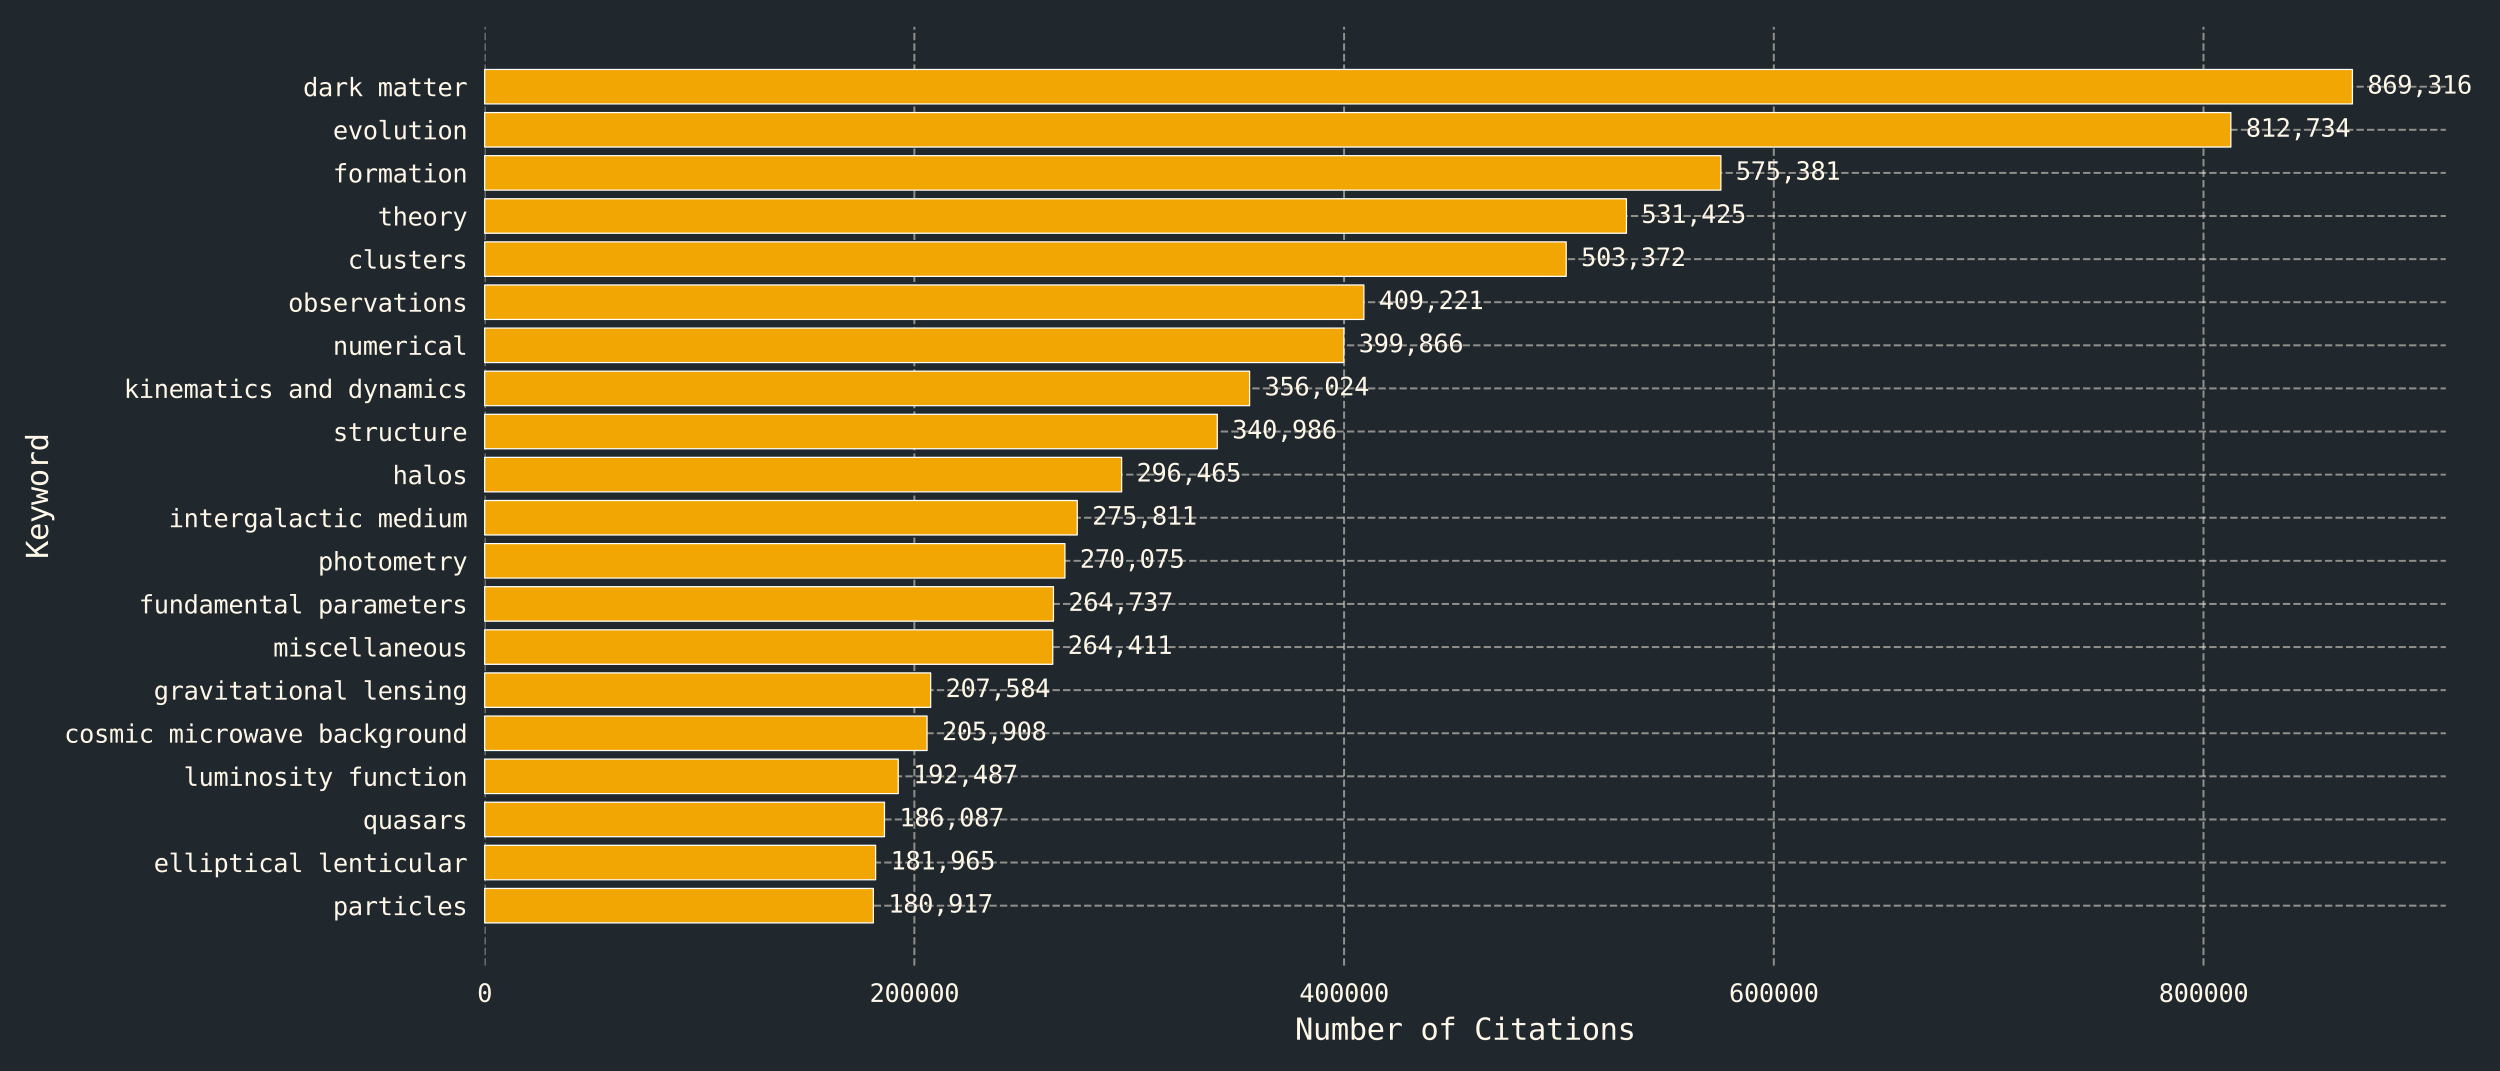 <?xml version="1.0" encoding="utf-8" standalone="no"?>
<!DOCTYPE svg PUBLIC "-//W3C//DTD SVG 1.1//EN"
  "http://www.w3.org/Graphics/SVG/1.1/DTD/svg11.dtd">
<svg xmlns:xlink="http://www.w3.org/1999/xlink" width="1008pt" height="432pt" viewBox="0 0 1008 432" xmlns="http://www.w3.org/2000/svg" version="1.1">
 <defs>
  <style type="text/css">*{stroke-linejoin: round; stroke-linecap: butt}</style>
 </defs>
 <g id="figure_1">
  <g id="patch_1">
   <path d="M 0 432 
L 1008 432 
L 1008 0 
L 0 0 
z
" style="fill: #20272d"/>
  </g>
  <g id="axes_1">
   <g id="patch_2">
    <path d="M 195.41 389.32 
L 986.16 389.32 
L 986.16 10.8 
L 195.41 10.8 
z
" style="fill: #20272d"/>
   </g>
   <g id="matplotlib.axis_1">
    <g id="xtick_1">
     <g id="line2d_1">
      <path d="M 195.41 389.32 
L 195.41 10.8 
" clip-path="url(#peb40d5fda3)" style="fill: none; stroke-dasharray: 2.96,1.28; stroke-dashoffset: 0; stroke: #fff8e8; stroke-opacity: 0.5; stroke-width: 0.8"/>
     </g>
     <g id="text_1">
      <!-- 0 -->
      <g style="fill: #fff8e8" transform="translate(192.4 403.972) scale(0.1 -0.1)">
       <defs>
        <path id="DejaVuSansMono-30" d="M 1509 2344 
Q 1509 2516 1629 2641 
Q 1750 2766 1919 2766 
Q 2094 2766 2219 2641 
Q 2344 2516 2344 2344 
Q 2344 2169 2220 2047 
Q 2097 1925 1919 1925 
Q 1744 1925 1626 2044 
Q 1509 2163 1509 2344 
z
M 1925 4250 
Q 1484 4250 1267 3775 
Q 1050 3300 1050 2328 
Q 1050 1359 1267 884 
Q 1484 409 1925 409 
Q 2369 409 2586 884 
Q 2803 1359 2803 2328 
Q 2803 3300 2586 3775 
Q 2369 4250 1925 4250 
z
M 1925 4750 
Q 2672 4750 3055 4137 
Q 3438 3525 3438 2328 
Q 3438 1134 3055 521 
Q 2672 -91 1925 -91 
Q 1178 -91 797 521 
Q 416 1134 416 2328 
Q 416 3525 797 4137 
Q 1178 4750 1925 4750 
z
" transform="scale(0.016)"/>
       </defs>
       <use xlink:href="#DejaVuSansMono-30"/>
      </g>
     </g>
    </g>
    <g id="xtick_2">
     <g id="line2d_2">
      <path d="M 368.672 389.32 
L 368.672 10.8 
" clip-path="url(#peb40d5fda3)" style="fill: none; stroke-dasharray: 2.96,1.28; stroke-dashoffset: 0; stroke: #fff8e8; stroke-opacity: 0.5; stroke-width: 0.8"/>
     </g>
     <g id="text_2">
      <!-- 200000 -->
      <g style="fill: #fff8e8" transform="translate(350.611 403.972) scale(0.1 -0.1)">
       <defs>
        <path id="DejaVuSansMono-32" d="M 1166 531 
L 3309 531 
L 3309 0 
L 475 0 
L 475 531 
Q 1059 1147 1496 1619 
Q 1934 2091 2100 2284 
Q 2413 2666 2522 2902 
Q 2631 3138 2631 3384 
Q 2631 3775 2401 3997 
Q 2172 4219 1772 4219 
Q 1488 4219 1175 4116 
Q 863 4013 513 3803 
L 513 4441 
Q 834 4594 1145 4672 
Q 1456 4750 1759 4750 
Q 2444 4750 2861 4386 
Q 3278 4022 3278 3431 
Q 3278 3131 3139 2831 
Q 3000 2531 2688 2169 
Q 2513 1966 2180 1606 
Q 1847 1247 1166 531 
z
" transform="scale(0.016)"/>
       </defs>
       <use xlink:href="#DejaVuSansMono-32"/>
       <use xlink:href="#DejaVuSansMono-30" x="60.205"/>
       <use xlink:href="#DejaVuSansMono-30" x="120.41"/>
       <use xlink:href="#DejaVuSansMono-30" x="180.615"/>
       <use xlink:href="#DejaVuSansMono-30" x="240.82"/>
       <use xlink:href="#DejaVuSansMono-30" x="301.025"/>
      </g>
     </g>
    </g>
    <g id="xtick_3">
     <g id="line2d_3">
      <path d="M 541.933 389.32 
L 541.933 10.8 
" clip-path="url(#peb40d5fda3)" style="fill: none; stroke-dasharray: 2.96,1.28; stroke-dashoffset: 0; stroke: #fff8e8; stroke-opacity: 0.5; stroke-width: 0.8"/>
     </g>
     <g id="text_3">
      <!-- 400000 -->
      <g style="fill: #fff8e8" transform="translate(523.872 403.972) scale(0.1 -0.1)">
       <defs>
        <path id="DejaVuSansMono-34" d="M 2297 4091 
L 825 1625 
L 2297 1625 
L 2297 4091 
z
M 2194 4666 
L 2925 4666 
L 2925 1625 
L 3547 1625 
L 3547 1113 
L 2925 1113 
L 2925 0 
L 2297 0 
L 2297 1113 
L 319 1113 
L 319 1709 
L 2194 4666 
z
" transform="scale(0.016)"/>
       </defs>
       <use xlink:href="#DejaVuSansMono-34"/>
       <use xlink:href="#DejaVuSansMono-30" x="60.205"/>
       <use xlink:href="#DejaVuSansMono-30" x="120.41"/>
       <use xlink:href="#DejaVuSansMono-30" x="180.615"/>
       <use xlink:href="#DejaVuSansMono-30" x="240.82"/>
       <use xlink:href="#DejaVuSansMono-30" x="301.025"/>
      </g>
     </g>
    </g>
    <g id="xtick_4">
     <g id="line2d_4">
      <path d="M 715.195 389.32 
L 715.195 10.8 
" clip-path="url(#peb40d5fda3)" style="fill: none; stroke-dasharray: 2.96,1.28; stroke-dashoffset: 0; stroke: #fff8e8; stroke-opacity: 0.5; stroke-width: 0.8"/>
     </g>
     <g id="text_4">
      <!-- 600000 -->
      <g style="fill: #fff8e8" transform="translate(697.134 403.972) scale(0.1 -0.1)">
       <defs>
        <path id="DejaVuSansMono-36" d="M 3097 4563 
L 3097 3981 
Q 2900 4097 2678 4158 
Q 2456 4219 2216 4219 
Q 1616 4219 1306 3767 
Q 997 3316 997 2438 
Q 1147 2750 1412 2917 
Q 1678 3084 2022 3084 
Q 2697 3084 3067 2670 
Q 3438 2256 3438 1497 
Q 3438 741 3056 325 
Q 2675 -91 1984 -91 
Q 1172 -91 794 492 
Q 416 1075 416 2328 
Q 416 3509 870 4129 
Q 1325 4750 2188 4750 
Q 2419 4750 2650 4701 
Q 2881 4653 3097 4563 
z
M 1972 2591 
Q 1569 2591 1337 2300 
Q 1106 2009 1106 1497 
Q 1106 984 1337 693 
Q 1569 403 1972 403 
Q 2391 403 2603 679 
Q 2816 956 2816 1497 
Q 2816 2041 2603 2316 
Q 2391 2591 1972 2591 
z
" transform="scale(0.016)"/>
       </defs>
       <use xlink:href="#DejaVuSansMono-36"/>
       <use xlink:href="#DejaVuSansMono-30" x="60.205"/>
       <use xlink:href="#DejaVuSansMono-30" x="120.41"/>
       <use xlink:href="#DejaVuSansMono-30" x="180.615"/>
       <use xlink:href="#DejaVuSansMono-30" x="240.82"/>
       <use xlink:href="#DejaVuSansMono-30" x="301.025"/>
      </g>
     </g>
    </g>
    <g id="xtick_5">
     <g id="line2d_5">
      <path d="M 888.456 389.32 
L 888.456 10.8 
" clip-path="url(#peb40d5fda3)" style="fill: none; stroke-dasharray: 2.96,1.28; stroke-dashoffset: 0; stroke: #fff8e8; stroke-opacity: 0.5; stroke-width: 0.8"/>
     </g>
     <g id="text_5">
      <!-- 800000 -->
      <g style="fill: #fff8e8" transform="translate(870.395 403.972) scale(0.1 -0.1)">
       <defs>
        <path id="DejaVuSansMono-38" d="M 1925 2216 
Q 1503 2216 1273 1980 
Q 1044 1744 1044 1313 
Q 1044 881 1276 642 
Q 1509 403 1925 403 
Q 2350 403 2579 639 
Q 2809 875 2809 1313 
Q 2809 1741 2576 1978 
Q 2344 2216 1925 2216 
z
M 1375 2478 
Q 972 2581 745 2862 
Q 519 3144 519 3541 
Q 519 4097 897 4423 
Q 1275 4750 1925 4750 
Q 2578 4750 2956 4423 
Q 3334 4097 3334 3541 
Q 3334 3144 3107 2862 
Q 2881 2581 2478 2478 
Q 2947 2375 3195 2062 
Q 3444 1750 3444 1253 
Q 3444 622 3041 265 
Q 2638 -91 1925 -91 
Q 1213 -91 811 264 
Q 409 619 409 1247 
Q 409 1747 657 2061 
Q 906 2375 1375 2478 
z
M 1147 3481 
Q 1147 3106 1347 2909 
Q 1547 2713 1925 2713 
Q 2306 2713 2506 2909 
Q 2706 3106 2706 3481 
Q 2706 3863 2507 4063 
Q 2309 4263 1925 4263 
Q 1547 4263 1347 4061 
Q 1147 3859 1147 3481 
z
" transform="scale(0.016)"/>
       </defs>
       <use xlink:href="#DejaVuSansMono-38"/>
       <use xlink:href="#DejaVuSansMono-30" x="60.205"/>
       <use xlink:href="#DejaVuSansMono-30" x="120.41"/>
       <use xlink:href="#DejaVuSansMono-30" x="180.615"/>
       <use xlink:href="#DejaVuSansMono-30" x="240.82"/>
       <use xlink:href="#DejaVuSansMono-30" x="301.025"/>
      </g>
     </g>
    </g>
    <g id="text_6">
     <!-- Number of Citations -->
     <g style="fill: #fff8e8" transform="translate(522.153 419.233) scale(0.12 -0.12)">
      <defs>
       <path id="DejaVuSansMono-4e" d="M 434 4666 
L 1234 4666 
L 2809 825 
L 2809 4666 
L 3419 4666 
L 3419 0 
L 2619 0 
L 1044 3841 
L 1044 0 
L 434 0 
L 434 4666 
z
" transform="scale(0.016)"/>
       <path id="DejaVuSansMono-75" d="M 609 1325 
L 609 3494 
L 1184 3494 
L 1184 1325 
Q 1184 853 1351 631 
Q 1519 409 1869 409 
Q 2275 409 2490 695 
Q 2706 981 2706 1516 
L 2706 3494 
L 3284 3494 
L 3284 0 
L 2706 0 
L 2706 525 
Q 2553 222 2289 65 
Q 2025 -91 1672 -91 
Q 1134 -91 871 261 
Q 609 613 609 1325 
z
" transform="scale(0.016)"/>
       <path id="DejaVuSansMono-6d" d="M 2113 3144 
Q 2219 3369 2383 3476 
Q 2547 3584 2778 3584 
Q 3200 3584 3373 3257 
Q 3547 2931 3547 2028 
L 3547 0 
L 3022 0 
L 3022 2003 
Q 3022 2744 2939 2923 
Q 2856 3103 2638 3103 
Q 2388 3103 2295 2911 
Q 2203 2719 2203 2003 
L 2203 0 
L 1678 0 
L 1678 2003 
Q 1678 2753 1589 2928 
Q 1500 3103 1269 3103 
Q 1041 3103 952 2911 
Q 863 2719 863 2003 
L 863 0 
L 341 0 
L 341 3500 
L 863 3500 
L 863 3200 
Q 966 3388 1120 3486 
Q 1275 3584 1472 3584 
Q 1709 3584 1867 3475 
Q 2025 3366 2113 3144 
z
" transform="scale(0.016)"/>
       <path id="DejaVuSansMono-62" d="M 2869 1747 
Q 2869 2416 2656 2756 
Q 2444 3097 2028 3097 
Q 1609 3097 1393 2755 
Q 1178 2413 1178 1747 
Q 1178 1084 1393 740 
Q 1609 397 2028 397 
Q 2444 397 2656 737 
Q 2869 1078 2869 1747 
z
M 1178 3053 
Q 1316 3309 1558 3446 
Q 1800 3584 2119 3584 
Q 2750 3584 3112 3098 
Q 3475 2613 3475 1759 
Q 3475 894 3111 401 
Q 2747 -91 2113 -91 
Q 1800 -91 1561 45 
Q 1322 181 1178 441 
L 1178 0 
L 603 0 
L 603 4863 
L 1178 4863 
L 1178 3053 
z
" transform="scale(0.016)"/>
       <path id="DejaVuSansMono-65" d="M 3475 1894 
L 3475 1613 
L 984 1613 
L 984 1594 
Q 984 1022 1282 709 
Q 1581 397 2125 397 
Q 2400 397 2700 484 
Q 3000 572 3341 750 
L 3341 178 
Q 3013 44 2708 -23 
Q 2403 -91 2119 -91 
Q 1303 -91 843 398 
Q 384 888 384 1747 
Q 384 2584 834 3084 
Q 1284 3584 2034 3584 
Q 2703 3584 3089 3131 
Q 3475 2678 3475 1894 
z
M 2900 2063 
Q 2888 2569 2661 2833 
Q 2434 3097 2009 3097 
Q 1594 3097 1325 2822 
Q 1056 2547 1006 2059 
L 2900 2063 
z
" transform="scale(0.016)"/>
       <path id="DejaVuSansMono-72" d="M 3609 2778 
Q 3425 2922 3234 2987 
Q 3044 3053 2816 3053 
Q 2278 3053 1993 2715 
Q 1709 2378 1709 1741 
L 1709 0 
L 1131 0 
L 1131 3500 
L 1709 3500 
L 1709 2816 
Q 1853 3188 2151 3386 
Q 2450 3584 2859 3584 
Q 3072 3584 3256 3531 
Q 3441 3478 3609 3366 
L 3609 2778 
z
" transform="scale(0.016)"/>
       <path id="DejaVuSansMono-20" transform="scale(0.016)"/>
       <path id="DejaVuSansMono-6f" d="M 1925 3097 
Q 1488 3097 1263 2756 
Q 1038 2416 1038 1747 
Q 1038 1081 1263 739 
Q 1488 397 1925 397 
Q 2366 397 2591 739 
Q 2816 1081 2816 1747 
Q 2816 2416 2591 2756 
Q 2366 3097 1925 3097 
z
M 1925 3584 
Q 2653 3584 3039 3112 
Q 3425 2641 3425 1747 
Q 3425 850 3040 379 
Q 2656 -91 1925 -91 
Q 1197 -91 812 379 
Q 428 850 428 1747 
Q 428 2641 812 3112 
Q 1197 3584 1925 3584 
z
" transform="scale(0.016)"/>
       <path id="DejaVuSansMono-66" d="M 3322 4863 
L 3322 4384 
L 2669 4384 
Q 2359 4384 2239 4257 
Q 2119 4131 2119 3809 
L 2119 3500 
L 3322 3500 
L 3322 3053 
L 2119 3053 
L 2119 0 
L 1544 0 
L 1544 3053 
L 609 3053 
L 609 3500 
L 1544 3500 
L 1544 3744 
Q 1544 4319 1808 4591 
Q 2072 4863 2631 4863 
L 3322 4863 
z
" transform="scale(0.016)"/>
       <path id="DejaVuSansMono-43" d="M 3353 166 
Q 3113 38 2859 -26 
Q 2606 -91 2322 -91 
Q 1425 -91 929 543 
Q 434 1178 434 2328 
Q 434 3472 932 4111 
Q 1431 4750 2322 4750 
Q 2606 4750 2859 4686 
Q 3113 4622 3353 4494 
L 3353 3847 
Q 3122 4038 2856 4138 
Q 2591 4238 2322 4238 
Q 1706 4238 1400 3763 
Q 1094 3288 1094 2328 
Q 1094 1372 1400 897 
Q 1706 422 2322 422 
Q 2597 422 2861 522 
Q 3125 622 3353 813 
L 3353 166 
z
" transform="scale(0.016)"/>
       <path id="DejaVuSansMono-69" d="M 800 3500 
L 2272 3500 
L 2272 447 
L 3413 447 
L 3413 0 
L 556 0 
L 556 447 
L 1697 447 
L 1697 3053 
L 800 3053 
L 800 3500 
z
M 1697 4863 
L 2272 4863 
L 2272 4134 
L 1697 4134 
L 1697 4863 
z
" transform="scale(0.016)"/>
       <path id="DejaVuSansMono-74" d="M 1919 4494 
L 1919 3500 
L 3225 3500 
L 3225 3053 
L 1919 3053 
L 1919 1153 
Q 1919 766 2066 612 
Q 2213 459 2578 459 
L 3225 459 
L 3225 0 
L 2522 0 
Q 1875 0 1609 259 
Q 1344 519 1344 1153 
L 1344 3053 
L 409 3053 
L 409 3500 
L 1344 3500 
L 1344 4494 
L 1919 4494 
z
" transform="scale(0.016)"/>
       <path id="DejaVuSansMono-61" d="M 2194 1759 
L 2003 1759 
Q 1500 1759 1245 1582 
Q 991 1406 991 1056 
Q 991 741 1181 566 
Q 1372 391 1709 391 
Q 2184 391 2456 720 
Q 2728 1050 2731 1631 
L 2731 1759 
L 2194 1759 
z
M 3309 1997 
L 3309 0 
L 2731 0 
L 2731 519 
Q 2547 206 2267 57 
Q 1988 -91 1588 -91 
Q 1053 -91 734 211 
Q 416 513 416 1019 
Q 416 1603 808 1906 
Q 1200 2209 1959 2209 
L 2731 2209 
L 2731 2300 
Q 2728 2719 2518 2908 
Q 2309 3097 1850 3097 
Q 1556 3097 1256 3012 
Q 956 2928 672 2766 
L 672 3341 
Q 991 3463 1283 3523 
Q 1575 3584 1850 3584 
Q 2284 3584 2592 3456 
Q 2900 3328 3091 3072 
Q 3209 2916 3259 2686 
Q 3309 2456 3309 1997 
z
" transform="scale(0.016)"/>
       <path id="DejaVuSansMono-6e" d="M 3284 2169 
L 3284 0 
L 2706 0 
L 2706 2169 
Q 2706 2641 2540 2862 
Q 2375 3084 2022 3084 
Q 1619 3084 1401 2798 
Q 1184 2513 1184 1978 
L 1184 0 
L 609 0 
L 609 3500 
L 1184 3500 
L 1184 2975 
Q 1338 3275 1600 3429 
Q 1863 3584 2222 3584 
Q 2756 3584 3020 3232 
Q 3284 2881 3284 2169 
z
" transform="scale(0.016)"/>
       <path id="DejaVuSansMono-73" d="M 3041 3378 
L 3041 2816 
Q 2794 2959 2544 3031 
Q 2294 3103 2034 3103 
Q 1644 3103 1451 2976 
Q 1259 2850 1259 2591 
Q 1259 2356 1403 2240 
Q 1547 2125 2119 2016 
L 2350 1972 
Q 2778 1891 2998 1647 
Q 3219 1403 3219 1013 
Q 3219 494 2850 201 
Q 2481 -91 1825 -91 
Q 1566 -91 1281 -36 
Q 997 19 666 128 
L 666 722 
Q 988 556 1281 473 
Q 1575 391 1838 391 
Q 2219 391 2428 545 
Q 2638 700 2638 978 
Q 2638 1378 1872 1531 
L 1847 1538 
L 1631 1581 
Q 1134 1678 906 1908 
Q 678 2138 678 2534 
Q 678 3038 1018 3311 
Q 1359 3584 1991 3584 
Q 2272 3584 2531 3532 
Q 2791 3481 3041 3378 
z
" transform="scale(0.016)"/>
      </defs>
      <use xlink:href="#DejaVuSansMono-4e"/>
      <use xlink:href="#DejaVuSansMono-75" x="60.205"/>
      <use xlink:href="#DejaVuSansMono-6d" x="120.41"/>
      <use xlink:href="#DejaVuSansMono-62" x="180.615"/>
      <use xlink:href="#DejaVuSansMono-65" x="240.82"/>
      <use xlink:href="#DejaVuSansMono-72" x="301.025"/>
      <use xlink:href="#DejaVuSansMono-20" x="361.23"/>
      <use xlink:href="#DejaVuSansMono-6f" x="421.436"/>
      <use xlink:href="#DejaVuSansMono-66" x="481.641"/>
      <use xlink:href="#DejaVuSansMono-20" x="541.846"/>
      <use xlink:href="#DejaVuSansMono-43" x="602.051"/>
      <use xlink:href="#DejaVuSansMono-69" x="662.256"/>
      <use xlink:href="#DejaVuSansMono-74" x="722.461"/>
      <use xlink:href="#DejaVuSansMono-61" x="782.666"/>
      <use xlink:href="#DejaVuSansMono-74" x="842.871"/>
      <use xlink:href="#DejaVuSansMono-69" x="903.076"/>
      <use xlink:href="#DejaVuSansMono-6f" x="963.281"/>
      <use xlink:href="#DejaVuSansMono-6e" x="1023.486"/>
      <use xlink:href="#DejaVuSansMono-73" x="1083.691"/>
     </g>
    </g>
   </g>
   <g id="matplotlib.axis_2">
    <g id="ytick_1">
     <g id="line2d_6">
      <path d="M 195.41 34.957 
L 986.16 34.957 
" clip-path="url(#peb40d5fda3)" style="fill: none; stroke-dasharray: 2.96,1.28; stroke-dashoffset: 0; stroke: #fff8e8; stroke-opacity: 0.5; stroke-width: 0.8"/>
     </g>
     <g id="text_7">
      <!-- dark matter -->
      <g style="fill: #fff8e8" transform="translate(122.187 38.783) scale(0.1 -0.1)">
       <defs>
        <path id="DejaVuSansMono-64" d="M 2681 3053 
L 2681 4863 
L 3256 4863 
L 3256 0 
L 2681 0 
L 2681 441 
Q 2538 181 2298 45 
Q 2059 -91 1747 -91 
Q 1113 -91 748 401 
Q 384 894 384 1759 
Q 384 2613 750 3098 
Q 1116 3584 1747 3584 
Q 2063 3584 2303 3448 
Q 2544 3313 2681 3053 
z
M 991 1747 
Q 991 1078 1203 737 
Q 1416 397 1831 397 
Q 2247 397 2464 740 
Q 2681 1084 2681 1747 
Q 2681 2413 2464 2755 
Q 2247 3097 1831 3097 
Q 1416 3097 1203 2756 
Q 991 2416 991 1747 
z
" transform="scale(0.016)"/>
        <path id="DejaVuSansMono-6b" d="M 738 4863 
L 1331 4863 
L 1331 2047 
L 2841 3500 
L 3541 3500 
L 2163 2181 
L 3756 0 
L 3053 0 
L 1759 1806 
L 1331 1403 
L 1331 0 
L 738 0 
L 738 4863 
z
" transform="scale(0.016)"/>
       </defs>
       <use xlink:href="#DejaVuSansMono-64"/>
       <use xlink:href="#DejaVuSansMono-61" x="60.205"/>
       <use xlink:href="#DejaVuSansMono-72" x="120.41"/>
       <use xlink:href="#DejaVuSansMono-6b" x="180.615"/>
       <use xlink:href="#DejaVuSansMono-20" x="240.82"/>
       <use xlink:href="#DejaVuSansMono-6d" x="301.025"/>
       <use xlink:href="#DejaVuSansMono-61" x="361.23"/>
       <use xlink:href="#DejaVuSansMono-74" x="421.436"/>
       <use xlink:href="#DejaVuSansMono-74" x="481.641"/>
       <use xlink:href="#DejaVuSansMono-65" x="541.846"/>
       <use xlink:href="#DejaVuSansMono-72" x="602.051"/>
      </g>
     </g>
    </g>
    <g id="ytick_2">
     <g id="line2d_7">
      <path d="M 195.41 52.336 
L 986.16 52.336 
" clip-path="url(#peb40d5fda3)" style="fill: none; stroke-dasharray: 2.96,1.28; stroke-dashoffset: 0; stroke: #fff8e8; stroke-opacity: 0.5; stroke-width: 0.8"/>
     </g>
     <g id="text_8">
      <!-- evolution -->
      <g style="fill: #fff8e8" transform="translate(134.227 56.162) scale(0.1 -0.1)">
       <defs>
        <path id="DejaVuSansMono-76" d="M 313 3500 
L 909 3500 
L 1925 563 
L 2944 3500 
L 3541 3500 
L 2297 0 
L 1556 0 
L 313 3500 
z
" transform="scale(0.016)"/>
        <path id="DejaVuSansMono-6c" d="M 1997 1269 
Q 1997 881 2139 684 
Q 2281 488 2559 488 
L 3231 488 
L 3231 0 
L 2503 0 
Q 1988 0 1705 331 
Q 1422 663 1422 1269 
L 1422 4447 
L 500 4447 
L 500 4897 
L 1997 4897 
L 1997 1269 
z
" transform="scale(0.016)"/>
       </defs>
       <use xlink:href="#DejaVuSansMono-65"/>
       <use xlink:href="#DejaVuSansMono-76" x="60.205"/>
       <use xlink:href="#DejaVuSansMono-6f" x="120.41"/>
       <use xlink:href="#DejaVuSansMono-6c" x="180.615"/>
       <use xlink:href="#DejaVuSansMono-75" x="240.82"/>
       <use xlink:href="#DejaVuSansMono-74" x="301.025"/>
       <use xlink:href="#DejaVuSansMono-69" x="361.23"/>
       <use xlink:href="#DejaVuSansMono-6f" x="421.436"/>
       <use xlink:href="#DejaVuSansMono-6e" x="481.641"/>
      </g>
     </g>
    </g>
    <g id="ytick_3">
     <g id="line2d_8">
      <path d="M 195.41 69.716 
L 986.16 69.716 
" clip-path="url(#peb40d5fda3)" style="fill: none; stroke-dasharray: 2.96,1.28; stroke-dashoffset: 0; stroke: #fff8e8; stroke-opacity: 0.5; stroke-width: 0.8"/>
     </g>
     <g id="text_9">
      <!-- formation -->
      <g style="fill: #fff8e8" transform="translate(134.227 73.541) scale(0.1 -0.1)">
       <use xlink:href="#DejaVuSansMono-66"/>
       <use xlink:href="#DejaVuSansMono-6f" x="60.205"/>
       <use xlink:href="#DejaVuSansMono-72" x="120.41"/>
       <use xlink:href="#DejaVuSansMono-6d" x="180.615"/>
       <use xlink:href="#DejaVuSansMono-61" x="240.82"/>
       <use xlink:href="#DejaVuSansMono-74" x="301.025"/>
       <use xlink:href="#DejaVuSansMono-69" x="361.23"/>
       <use xlink:href="#DejaVuSansMono-6f" x="421.436"/>
       <use xlink:href="#DejaVuSansMono-6e" x="481.641"/>
      </g>
     </g>
    </g>
    <g id="ytick_4">
     <g id="line2d_9">
      <path d="M 195.41 87.095 
L 986.16 87.095 
" clip-path="url(#peb40d5fda3)" style="fill: none; stroke-dasharray: 2.96,1.28; stroke-dashoffset: 0; stroke: #fff8e8; stroke-opacity: 0.5; stroke-width: 0.8"/>
     </g>
     <g id="text_10">
      <!-- theory -->
      <g style="fill: #fff8e8" transform="translate(152.288 90.921) scale(0.1 -0.1)">
       <defs>
        <path id="DejaVuSansMono-68" d="M 3284 2169 
L 3284 0 
L 2706 0 
L 2706 2169 
Q 2706 2641 2540 2862 
Q 2375 3084 2022 3084 
Q 1619 3084 1401 2798 
Q 1184 2513 1184 1978 
L 1184 0 
L 609 0 
L 609 4863 
L 1184 4863 
L 1184 2975 
Q 1338 3275 1600 3429 
Q 1863 3584 2222 3584 
Q 2756 3584 3020 3232 
Q 3284 2881 3284 2169 
z
" transform="scale(0.016)"/>
        <path id="DejaVuSansMono-79" d="M 2681 1125 
Q 2538 759 2316 163 
Q 2006 -663 1900 -844 
Q 1756 -1088 1540 -1209 
Q 1325 -1331 1038 -1331 
L 575 -1331 
L 575 -850 
L 916 -850 
Q 1169 -850 1312 -703 
Q 1456 -556 1678 56 
L 325 3500 
L 934 3500 
L 1972 763 
L 2994 3500 
L 3603 3500 
L 2681 1125 
z
" transform="scale(0.016)"/>
       </defs>
       <use xlink:href="#DejaVuSansMono-74"/>
       <use xlink:href="#DejaVuSansMono-68" x="60.205"/>
       <use xlink:href="#DejaVuSansMono-65" x="120.41"/>
       <use xlink:href="#DejaVuSansMono-6f" x="180.615"/>
       <use xlink:href="#DejaVuSansMono-72" x="240.82"/>
       <use xlink:href="#DejaVuSansMono-79" x="301.025"/>
      </g>
     </g>
    </g>
    <g id="ytick_5">
     <g id="line2d_10">
      <path d="M 195.41 104.474 
L 986.16 104.474 
" clip-path="url(#peb40d5fda3)" style="fill: none; stroke-dasharray: 2.96,1.28; stroke-dashoffset: 0; stroke: #fff8e8; stroke-opacity: 0.5; stroke-width: 0.8"/>
     </g>
     <g id="text_11">
      <!-- clusters -->
      <g style="fill: #fff8e8" transform="translate(140.248 108.3) scale(0.1 -0.1)">
       <defs>
        <path id="DejaVuSansMono-63" d="M 3316 178 
Q 3084 44 2839 -23 
Q 2594 -91 2338 -91 
Q 1525 -91 1067 396 
Q 609 884 609 1747 
Q 609 2609 1067 3096 
Q 1525 3584 2338 3584 
Q 2591 3584 2831 3518 
Q 3072 3453 3316 3316 
L 3316 2713 
Q 3088 2916 2858 3006 
Q 2628 3097 2338 3097 
Q 1797 3097 1506 2747 
Q 1216 2397 1216 1747 
Q 1216 1100 1508 748 
Q 1800 397 2338 397 
Q 2638 397 2875 489 
Q 3113 581 3316 775 
L 3316 178 
z
" transform="scale(0.016)"/>
       </defs>
       <use xlink:href="#DejaVuSansMono-63"/>
       <use xlink:href="#DejaVuSansMono-6c" x="60.205"/>
       <use xlink:href="#DejaVuSansMono-75" x="120.41"/>
       <use xlink:href="#DejaVuSansMono-73" x="180.615"/>
       <use xlink:href="#DejaVuSansMono-74" x="240.82"/>
       <use xlink:href="#DejaVuSansMono-65" x="301.025"/>
       <use xlink:href="#DejaVuSansMono-72" x="361.23"/>
       <use xlink:href="#DejaVuSansMono-73" x="421.436"/>
      </g>
     </g>
    </g>
    <g id="ytick_6">
     <g id="line2d_11">
      <path d="M 195.41 121.853 
L 986.16 121.853 
" clip-path="url(#peb40d5fda3)" style="fill: none; stroke-dasharray: 2.96,1.28; stroke-dashoffset: 0; stroke: #fff8e8; stroke-opacity: 0.5; stroke-width: 0.8"/>
     </g>
     <g id="text_12">
      <!-- observations -->
      <g style="fill: #fff8e8" transform="translate(116.166 125.679) scale(0.1 -0.1)">
       <use xlink:href="#DejaVuSansMono-6f"/>
       <use xlink:href="#DejaVuSansMono-62" x="60.205"/>
       <use xlink:href="#DejaVuSansMono-73" x="120.41"/>
       <use xlink:href="#DejaVuSansMono-65" x="180.615"/>
       <use xlink:href="#DejaVuSansMono-72" x="240.82"/>
       <use xlink:href="#DejaVuSansMono-76" x="301.025"/>
       <use xlink:href="#DejaVuSansMono-61" x="361.23"/>
       <use xlink:href="#DejaVuSansMono-74" x="421.436"/>
       <use xlink:href="#DejaVuSansMono-69" x="481.641"/>
       <use xlink:href="#DejaVuSansMono-6f" x="541.846"/>
       <use xlink:href="#DejaVuSansMono-6e" x="602.051"/>
       <use xlink:href="#DejaVuSansMono-73" x="662.256"/>
      </g>
     </g>
    </g>
    <g id="ytick_7">
     <g id="line2d_12">
      <path d="M 195.41 139.233 
L 986.16 139.233 
" clip-path="url(#peb40d5fda3)" style="fill: none; stroke-dasharray: 2.96,1.28; stroke-dashoffset: 0; stroke: #fff8e8; stroke-opacity: 0.5; stroke-width: 0.8"/>
     </g>
     <g id="text_13">
      <!-- numerical -->
      <g style="fill: #fff8e8" transform="translate(134.227 143.058) scale(0.1 -0.1)">
       <use xlink:href="#DejaVuSansMono-6e"/>
       <use xlink:href="#DejaVuSansMono-75" x="60.205"/>
       <use xlink:href="#DejaVuSansMono-6d" x="120.41"/>
       <use xlink:href="#DejaVuSansMono-65" x="180.615"/>
       <use xlink:href="#DejaVuSansMono-72" x="240.82"/>
       <use xlink:href="#DejaVuSansMono-69" x="301.025"/>
       <use xlink:href="#DejaVuSansMono-63" x="361.23"/>
       <use xlink:href="#DejaVuSansMono-61" x="421.436"/>
       <use xlink:href="#DejaVuSansMono-6c" x="481.641"/>
      </g>
     </g>
    </g>
    <g id="ytick_8">
     <g id="line2d_13">
      <path d="M 195.41 156.612 
L 986.16 156.612 
" clip-path="url(#peb40d5fda3)" style="fill: none; stroke-dasharray: 2.96,1.28; stroke-dashoffset: 0; stroke: #fff8e8; stroke-opacity: 0.5; stroke-width: 0.8"/>
     </g>
     <g id="text_14">
      <!-- kinematics and dynamics -->
      <g style="fill: #fff8e8" transform="translate(49.943 160.438) scale(0.1 -0.1)">
       <use xlink:href="#DejaVuSansMono-6b"/>
       <use xlink:href="#DejaVuSansMono-69" x="60.205"/>
       <use xlink:href="#DejaVuSansMono-6e" x="120.41"/>
       <use xlink:href="#DejaVuSansMono-65" x="180.615"/>
       <use xlink:href="#DejaVuSansMono-6d" x="240.82"/>
       <use xlink:href="#DejaVuSansMono-61" x="301.025"/>
       <use xlink:href="#DejaVuSansMono-74" x="361.23"/>
       <use xlink:href="#DejaVuSansMono-69" x="421.436"/>
       <use xlink:href="#DejaVuSansMono-63" x="481.641"/>
       <use xlink:href="#DejaVuSansMono-73" x="541.846"/>
       <use xlink:href="#DejaVuSansMono-20" x="602.051"/>
       <use xlink:href="#DejaVuSansMono-61" x="662.256"/>
       <use xlink:href="#DejaVuSansMono-6e" x="722.461"/>
       <use xlink:href="#DejaVuSansMono-64" x="782.666"/>
       <use xlink:href="#DejaVuSansMono-20" x="842.871"/>
       <use xlink:href="#DejaVuSansMono-64" x="903.076"/>
       <use xlink:href="#DejaVuSansMono-79" x="963.281"/>
       <use xlink:href="#DejaVuSansMono-6e" x="1023.486"/>
       <use xlink:href="#DejaVuSansMono-61" x="1083.691"/>
       <use xlink:href="#DejaVuSansMono-6d" x="1143.896"/>
       <use xlink:href="#DejaVuSansMono-69" x="1204.102"/>
       <use xlink:href="#DejaVuSansMono-63" x="1264.307"/>
       <use xlink:href="#DejaVuSansMono-73" x="1324.512"/>
      </g>
     </g>
    </g>
    <g id="ytick_9">
     <g id="line2d_14">
      <path d="M 195.41 173.991 
L 986.16 173.991 
" clip-path="url(#peb40d5fda3)" style="fill: none; stroke-dasharray: 2.96,1.28; stroke-dashoffset: 0; stroke: #fff8e8; stroke-opacity: 0.5; stroke-width: 0.8"/>
     </g>
     <g id="text_15">
      <!-- structure -->
      <g style="fill: #fff8e8" transform="translate(134.227 177.817) scale(0.1 -0.1)">
       <use xlink:href="#DejaVuSansMono-73"/>
       <use xlink:href="#DejaVuSansMono-74" x="60.205"/>
       <use xlink:href="#DejaVuSansMono-72" x="120.41"/>
       <use xlink:href="#DejaVuSansMono-75" x="180.615"/>
       <use xlink:href="#DejaVuSansMono-63" x="240.82"/>
       <use xlink:href="#DejaVuSansMono-74" x="301.025"/>
       <use xlink:href="#DejaVuSansMono-75" x="361.23"/>
       <use xlink:href="#DejaVuSansMono-72" x="421.436"/>
       <use xlink:href="#DejaVuSansMono-65" x="481.641"/>
      </g>
     </g>
    </g>
    <g id="ytick_10">
     <g id="line2d_15">
      <path d="M 195.41 191.37 
L 986.16 191.37 
" clip-path="url(#peb40d5fda3)" style="fill: none; stroke-dasharray: 2.96,1.28; stroke-dashoffset: 0; stroke: #fff8e8; stroke-opacity: 0.5; stroke-width: 0.8"/>
     </g>
     <g id="text_16">
      <!-- halos -->
      <g style="fill: #fff8e8" transform="translate(158.308 195.196) scale(0.1 -0.1)">
       <use xlink:href="#DejaVuSansMono-68"/>
       <use xlink:href="#DejaVuSansMono-61" x="60.205"/>
       <use xlink:href="#DejaVuSansMono-6c" x="120.41"/>
       <use xlink:href="#DejaVuSansMono-6f" x="180.615"/>
       <use xlink:href="#DejaVuSansMono-73" x="240.82"/>
      </g>
     </g>
    </g>
    <g id="ytick_11">
     <g id="line2d_16">
      <path d="M 195.41 208.75 
L 986.16 208.75 
" clip-path="url(#peb40d5fda3)" style="fill: none; stroke-dasharray: 2.96,1.28; stroke-dashoffset: 0; stroke: #fff8e8; stroke-opacity: 0.5; stroke-width: 0.8"/>
     </g>
     <g id="text_17">
      <!-- intergalactic medium -->
      <g style="fill: #fff8e8" transform="translate(68.004 212.575) scale(0.1 -0.1)">
       <defs>
        <path id="DejaVuSansMono-67" d="M 2681 1778 
Q 2681 2425 2470 2761 
Q 2259 3097 1856 3097 
Q 1434 3097 1212 2761 
Q 991 2425 991 1778 
Q 991 1131 1214 792 
Q 1438 453 1863 453 
Q 2259 453 2470 793 
Q 2681 1134 2681 1778 
z
M 3256 225 
Q 3256 -563 2884 -969 
Q 2513 -1375 1791 -1375 
Q 1553 -1375 1293 -1331 
Q 1034 -1288 775 -1203 
L 775 -634 
Q 1081 -778 1331 -847 
Q 1581 -916 1791 -916 
Q 2256 -916 2468 -662 
Q 2681 -409 2681 141 
L 2681 166 
L 2681 556 
Q 2544 263 2306 119 
Q 2069 -25 1728 -25 
Q 1116 -25 750 465 
Q 384 956 384 1778 
Q 384 2603 750 3093 
Q 1116 3584 1728 3584 
Q 2066 3584 2300 3450 
Q 2534 3316 2681 3034 
L 2681 3488 
L 3256 3488 
L 3256 225 
z
" transform="scale(0.016)"/>
       </defs>
       <use xlink:href="#DejaVuSansMono-69"/>
       <use xlink:href="#DejaVuSansMono-6e" x="60.205"/>
       <use xlink:href="#DejaVuSansMono-74" x="120.41"/>
       <use xlink:href="#DejaVuSansMono-65" x="180.615"/>
       <use xlink:href="#DejaVuSansMono-72" x="240.82"/>
       <use xlink:href="#DejaVuSansMono-67" x="301.025"/>
       <use xlink:href="#DejaVuSansMono-61" x="361.23"/>
       <use xlink:href="#DejaVuSansMono-6c" x="421.436"/>
       <use xlink:href="#DejaVuSansMono-61" x="481.641"/>
       <use xlink:href="#DejaVuSansMono-63" x="541.846"/>
       <use xlink:href="#DejaVuSansMono-74" x="602.051"/>
       <use xlink:href="#DejaVuSansMono-69" x="662.256"/>
       <use xlink:href="#DejaVuSansMono-63" x="722.461"/>
       <use xlink:href="#DejaVuSansMono-20" x="782.666"/>
       <use xlink:href="#DejaVuSansMono-6d" x="842.871"/>
       <use xlink:href="#DejaVuSansMono-65" x="903.076"/>
       <use xlink:href="#DejaVuSansMono-64" x="963.281"/>
       <use xlink:href="#DejaVuSansMono-69" x="1023.486"/>
       <use xlink:href="#DejaVuSansMono-75" x="1083.691"/>
       <use xlink:href="#DejaVuSansMono-6d" x="1143.896"/>
      </g>
     </g>
    </g>
    <g id="ytick_12">
     <g id="line2d_17">
      <path d="M 195.41 226.129 
L 986.16 226.129 
" clip-path="url(#peb40d5fda3)" style="fill: none; stroke-dasharray: 2.96,1.28; stroke-dashoffset: 0; stroke: #fff8e8; stroke-opacity: 0.5; stroke-width: 0.8"/>
     </g>
     <g id="text_18">
      <!-- photometry -->
      <g style="fill: #fff8e8" transform="translate(128.207 229.955) scale(0.1 -0.1)">
       <defs>
        <path id="DejaVuSansMono-70" d="M 1172 441 
L 1172 -1331 
L 594 -1331 
L 594 3500 
L 1172 3500 
L 1172 3053 
Q 1316 3313 1555 3448 
Q 1794 3584 2106 3584 
Q 2741 3584 3102 3093 
Q 3463 2603 3463 1734 
Q 3463 881 3100 395 
Q 2738 -91 2106 -91 
Q 1788 -91 1548 45 
Q 1309 181 1172 441 
z
M 2859 1747 
Q 2859 2416 2648 2756 
Q 2438 3097 2022 3097 
Q 1603 3097 1387 2755 
Q 1172 2413 1172 1747 
Q 1172 1084 1387 740 
Q 1603 397 2022 397 
Q 2438 397 2648 737 
Q 2859 1078 2859 1747 
z
" transform="scale(0.016)"/>
       </defs>
       <use xlink:href="#DejaVuSansMono-70"/>
       <use xlink:href="#DejaVuSansMono-68" x="60.205"/>
       <use xlink:href="#DejaVuSansMono-6f" x="120.41"/>
       <use xlink:href="#DejaVuSansMono-74" x="180.615"/>
       <use xlink:href="#DejaVuSansMono-6f" x="240.82"/>
       <use xlink:href="#DejaVuSansMono-6d" x="301.025"/>
       <use xlink:href="#DejaVuSansMono-65" x="361.23"/>
       <use xlink:href="#DejaVuSansMono-74" x="421.436"/>
       <use xlink:href="#DejaVuSansMono-72" x="481.641"/>
       <use xlink:href="#DejaVuSansMono-79" x="541.846"/>
      </g>
     </g>
    </g>
    <g id="ytick_13">
     <g id="line2d_18">
      <path d="M 195.41 243.508 
L 986.16 243.508 
" clip-path="url(#peb40d5fda3)" style="fill: none; stroke-dasharray: 2.96,1.28; stroke-dashoffset: 0; stroke: #fff8e8; stroke-opacity: 0.5; stroke-width: 0.8"/>
     </g>
     <g id="text_19">
      <!-- fundamental parameters -->
      <g style="fill: #fff8e8" transform="translate(55.963 247.334) scale(0.1 -0.1)">
       <use xlink:href="#DejaVuSansMono-66"/>
       <use xlink:href="#DejaVuSansMono-75" x="60.205"/>
       <use xlink:href="#DejaVuSansMono-6e" x="120.41"/>
       <use xlink:href="#DejaVuSansMono-64" x="180.615"/>
       <use xlink:href="#DejaVuSansMono-61" x="240.82"/>
       <use xlink:href="#DejaVuSansMono-6d" x="301.025"/>
       <use xlink:href="#DejaVuSansMono-65" x="361.23"/>
       <use xlink:href="#DejaVuSansMono-6e" x="421.436"/>
       <use xlink:href="#DejaVuSansMono-74" x="481.641"/>
       <use xlink:href="#DejaVuSansMono-61" x="541.846"/>
       <use xlink:href="#DejaVuSansMono-6c" x="602.051"/>
       <use xlink:href="#DejaVuSansMono-20" x="662.256"/>
       <use xlink:href="#DejaVuSansMono-70" x="722.461"/>
       <use xlink:href="#DejaVuSansMono-61" x="782.666"/>
       <use xlink:href="#DejaVuSansMono-72" x="842.871"/>
       <use xlink:href="#DejaVuSansMono-61" x="903.076"/>
       <use xlink:href="#DejaVuSansMono-6d" x="963.281"/>
       <use xlink:href="#DejaVuSansMono-65" x="1023.486"/>
       <use xlink:href="#DejaVuSansMono-74" x="1083.691"/>
       <use xlink:href="#DejaVuSansMono-65" x="1143.896"/>
       <use xlink:href="#DejaVuSansMono-72" x="1204.102"/>
       <use xlink:href="#DejaVuSansMono-73" x="1264.307"/>
      </g>
     </g>
    </g>
    <g id="ytick_14">
     <g id="line2d_19">
      <path d="M 195.41 260.887 
L 986.16 260.887 
" clip-path="url(#peb40d5fda3)" style="fill: none; stroke-dasharray: 2.96,1.28; stroke-dashoffset: 0; stroke: #fff8e8; stroke-opacity: 0.5; stroke-width: 0.8"/>
     </g>
     <g id="text_20">
      <!-- miscellaneous -->
      <g style="fill: #fff8e8" transform="translate(110.146 264.713) scale(0.1 -0.1)">
       <use xlink:href="#DejaVuSansMono-6d"/>
       <use xlink:href="#DejaVuSansMono-69" x="60.205"/>
       <use xlink:href="#DejaVuSansMono-73" x="120.41"/>
       <use xlink:href="#DejaVuSansMono-63" x="180.615"/>
       <use xlink:href="#DejaVuSansMono-65" x="240.82"/>
       <use xlink:href="#DejaVuSansMono-6c" x="301.025"/>
       <use xlink:href="#DejaVuSansMono-6c" x="361.23"/>
       <use xlink:href="#DejaVuSansMono-61" x="421.436"/>
       <use xlink:href="#DejaVuSansMono-6e" x="481.641"/>
       <use xlink:href="#DejaVuSansMono-65" x="541.846"/>
       <use xlink:href="#DejaVuSansMono-6f" x="602.051"/>
       <use xlink:href="#DejaVuSansMono-75" x="662.256"/>
       <use xlink:href="#DejaVuSansMono-73" x="722.461"/>
      </g>
     </g>
    </g>
    <g id="ytick_15">
     <g id="line2d_20">
      <path d="M 195.41 278.267 
L 986.16 278.267 
" clip-path="url(#peb40d5fda3)" style="fill: none; stroke-dasharray: 2.96,1.28; stroke-dashoffset: 0; stroke: #fff8e8; stroke-opacity: 0.5; stroke-width: 0.8"/>
     </g>
     <g id="text_21">
      <!-- gravitational lensing -->
      <g style="fill: #fff8e8" transform="translate(61.983 282.092) scale(0.1 -0.1)">
       <use xlink:href="#DejaVuSansMono-67"/>
       <use xlink:href="#DejaVuSansMono-72" x="60.205"/>
       <use xlink:href="#DejaVuSansMono-61" x="120.41"/>
       <use xlink:href="#DejaVuSansMono-76" x="180.615"/>
       <use xlink:href="#DejaVuSansMono-69" x="240.82"/>
       <use xlink:href="#DejaVuSansMono-74" x="301.025"/>
       <use xlink:href="#DejaVuSansMono-61" x="361.23"/>
       <use xlink:href="#DejaVuSansMono-74" x="421.436"/>
       <use xlink:href="#DejaVuSansMono-69" x="481.641"/>
       <use xlink:href="#DejaVuSansMono-6f" x="541.846"/>
       <use xlink:href="#DejaVuSansMono-6e" x="602.051"/>
       <use xlink:href="#DejaVuSansMono-61" x="662.256"/>
       <use xlink:href="#DejaVuSansMono-6c" x="722.461"/>
       <use xlink:href="#DejaVuSansMono-20" x="782.666"/>
       <use xlink:href="#DejaVuSansMono-6c" x="842.871"/>
       <use xlink:href="#DejaVuSansMono-65" x="903.076"/>
       <use xlink:href="#DejaVuSansMono-6e" x="963.281"/>
       <use xlink:href="#DejaVuSansMono-73" x="1023.486"/>
       <use xlink:href="#DejaVuSansMono-69" x="1083.691"/>
       <use xlink:href="#DejaVuSansMono-6e" x="1143.896"/>
       <use xlink:href="#DejaVuSansMono-67" x="1204.102"/>
      </g>
     </g>
    </g>
    <g id="ytick_16">
     <g id="line2d_21">
      <path d="M 195.41 295.646 
L 986.16 295.646 
" clip-path="url(#peb40d5fda3)" style="fill: none; stroke-dasharray: 2.96,1.28; stroke-dashoffset: 0; stroke: #fff8e8; stroke-opacity: 0.5; stroke-width: 0.8"/>
     </g>
     <g id="text_22">
      <!-- cosmic microwave background -->
      <g style="fill: #fff8e8" transform="translate(25.862 299.445) scale(0.1 -0.1)">
       <defs>
        <path id="DejaVuSansMono-77" d="M 0 3500 
L 569 3500 
L 1178 672 
L 1678 2478 
L 2169 2478 
L 2675 672 
L 3284 3500 
L 3853 3500 
L 3034 0 
L 2484 0 
L 1925 1919 
L 1369 0 
L 819 0 
L 0 3500 
z
" transform="scale(0.016)"/>
       </defs>
       <use xlink:href="#DejaVuSansMono-63"/>
       <use xlink:href="#DejaVuSansMono-6f" x="60.205"/>
       <use xlink:href="#DejaVuSansMono-73" x="120.41"/>
       <use xlink:href="#DejaVuSansMono-6d" x="180.615"/>
       <use xlink:href="#DejaVuSansMono-69" x="240.82"/>
       <use xlink:href="#DejaVuSansMono-63" x="301.025"/>
       <use xlink:href="#DejaVuSansMono-20" x="361.23"/>
       <use xlink:href="#DejaVuSansMono-6d" x="421.436"/>
       <use xlink:href="#DejaVuSansMono-69" x="481.641"/>
       <use xlink:href="#DejaVuSansMono-63" x="541.846"/>
       <use xlink:href="#DejaVuSansMono-72" x="602.051"/>
       <use xlink:href="#DejaVuSansMono-6f" x="662.256"/>
       <use xlink:href="#DejaVuSansMono-77" x="722.461"/>
       <use xlink:href="#DejaVuSansMono-61" x="782.666"/>
       <use xlink:href="#DejaVuSansMono-76" x="842.871"/>
       <use xlink:href="#DejaVuSansMono-65" x="903.076"/>
       <use xlink:href="#DejaVuSansMono-20" x="963.281"/>
       <use xlink:href="#DejaVuSansMono-62" x="1023.486"/>
       <use xlink:href="#DejaVuSansMono-61" x="1083.691"/>
       <use xlink:href="#DejaVuSansMono-63" x="1143.896"/>
       <use xlink:href="#DejaVuSansMono-6b" x="1204.102"/>
       <use xlink:href="#DejaVuSansMono-67" x="1264.307"/>
       <use xlink:href="#DejaVuSansMono-72" x="1324.512"/>
       <use xlink:href="#DejaVuSansMono-6f" x="1384.717"/>
       <use xlink:href="#DejaVuSansMono-75" x="1444.922"/>
       <use xlink:href="#DejaVuSansMono-6e" x="1505.127"/>
       <use xlink:href="#DejaVuSansMono-64" x="1565.332"/>
      </g>
     </g>
    </g>
    <g id="ytick_17">
     <g id="line2d_22">
      <path d="M 195.41 313.025 
L 986.16 313.025 
" clip-path="url(#peb40d5fda3)" style="fill: none; stroke-dasharray: 2.96,1.28; stroke-dashoffset: 0; stroke: #fff8e8; stroke-opacity: 0.5; stroke-width: 0.8"/>
     </g>
     <g id="text_23">
      <!-- luminosity function -->
      <g style="fill: #fff8e8" transform="translate(74.024 316.851) scale(0.1 -0.1)">
       <use xlink:href="#DejaVuSansMono-6c"/>
       <use xlink:href="#DejaVuSansMono-75" x="60.205"/>
       <use xlink:href="#DejaVuSansMono-6d" x="120.41"/>
       <use xlink:href="#DejaVuSansMono-69" x="180.615"/>
       <use xlink:href="#DejaVuSansMono-6e" x="240.82"/>
       <use xlink:href="#DejaVuSansMono-6f" x="301.025"/>
       <use xlink:href="#DejaVuSansMono-73" x="361.23"/>
       <use xlink:href="#DejaVuSansMono-69" x="421.436"/>
       <use xlink:href="#DejaVuSansMono-74" x="481.641"/>
       <use xlink:href="#DejaVuSansMono-79" x="541.846"/>
       <use xlink:href="#DejaVuSansMono-20" x="602.051"/>
       <use xlink:href="#DejaVuSansMono-66" x="662.256"/>
       <use xlink:href="#DejaVuSansMono-75" x="722.461"/>
       <use xlink:href="#DejaVuSansMono-6e" x="782.666"/>
       <use xlink:href="#DejaVuSansMono-63" x="842.871"/>
       <use xlink:href="#DejaVuSansMono-74" x="903.076"/>
       <use xlink:href="#DejaVuSansMono-69" x="963.281"/>
       <use xlink:href="#DejaVuSansMono-6f" x="1023.486"/>
       <use xlink:href="#DejaVuSansMono-6e" x="1083.691"/>
      </g>
     </g>
    </g>
    <g id="ytick_18">
     <g id="line2d_23">
      <path d="M 195.41 330.404 
L 986.16 330.404 
" clip-path="url(#peb40d5fda3)" style="fill: none; stroke-dasharray: 2.96,1.28; stroke-dashoffset: 0; stroke: #fff8e8; stroke-opacity: 0.5; stroke-width: 0.8"/>
     </g>
     <g id="text_24">
      <!-- quasars -->
      <g style="fill: #fff8e8" transform="translate(146.268 334.22) scale(0.1 -0.1)">
       <defs>
        <path id="DejaVuSansMono-71" d="M 1038 1734 
Q 1038 1066 1248 725 
Q 1459 384 1875 384 
Q 2291 384 2505 726 
Q 2719 1069 2719 1734 
Q 2719 2400 2505 2742 
Q 2291 3084 1875 3084 
Q 1459 3084 1248 2743 
Q 1038 2403 1038 1734 
z
M 2719 434 
Q 2578 175 2339 36 
Q 2100 -103 1784 -103 
Q 1156 -103 792 383 
Q 428 869 428 1722 
Q 428 2591 790 3081 
Q 1153 3572 1784 3572 
Q 2097 3572 2336 3436 
Q 2575 3300 2719 3041 
L 2719 3488 
L 3297 3488 
L 3297 -1344 
L 2719 -1344 
L 2719 434 
z
" transform="scale(0.016)"/>
       </defs>
       <use xlink:href="#DejaVuSansMono-71"/>
       <use xlink:href="#DejaVuSansMono-75" x="60.205"/>
       <use xlink:href="#DejaVuSansMono-61" x="120.41"/>
       <use xlink:href="#DejaVuSansMono-73" x="180.615"/>
       <use xlink:href="#DejaVuSansMono-61" x="240.82"/>
       <use xlink:href="#DejaVuSansMono-72" x="301.025"/>
       <use xlink:href="#DejaVuSansMono-73" x="361.23"/>
      </g>
     </g>
    </g>
    <g id="ytick_19">
     <g id="line2d_24">
      <path d="M 195.41 347.784 
L 986.16 347.784 
" clip-path="url(#peb40d5fda3)" style="fill: none; stroke-dasharray: 2.96,1.28; stroke-dashoffset: 0; stroke: #fff8e8; stroke-opacity: 0.5; stroke-width: 0.8"/>
     </g>
     <g id="text_25">
      <!-- elliptical lenticular -->
      <g style="fill: #fff8e8" transform="translate(61.983 351.609) scale(0.1 -0.1)">
       <use xlink:href="#DejaVuSansMono-65"/>
       <use xlink:href="#DejaVuSansMono-6c" x="60.205"/>
       <use xlink:href="#DejaVuSansMono-6c" x="120.41"/>
       <use xlink:href="#DejaVuSansMono-69" x="180.615"/>
       <use xlink:href="#DejaVuSansMono-70" x="240.82"/>
       <use xlink:href="#DejaVuSansMono-74" x="301.025"/>
       <use xlink:href="#DejaVuSansMono-69" x="361.23"/>
       <use xlink:href="#DejaVuSansMono-63" x="421.436"/>
       <use xlink:href="#DejaVuSansMono-61" x="481.641"/>
       <use xlink:href="#DejaVuSansMono-6c" x="541.846"/>
       <use xlink:href="#DejaVuSansMono-20" x="602.051"/>
       <use xlink:href="#DejaVuSansMono-6c" x="662.256"/>
       <use xlink:href="#DejaVuSansMono-65" x="722.461"/>
       <use xlink:href="#DejaVuSansMono-6e" x="782.666"/>
       <use xlink:href="#DejaVuSansMono-74" x="842.871"/>
       <use xlink:href="#DejaVuSansMono-69" x="903.076"/>
       <use xlink:href="#DejaVuSansMono-63" x="963.281"/>
       <use xlink:href="#DejaVuSansMono-75" x="1023.486"/>
       <use xlink:href="#DejaVuSansMono-6c" x="1083.691"/>
       <use xlink:href="#DejaVuSansMono-61" x="1143.896"/>
       <use xlink:href="#DejaVuSansMono-72" x="1204.102"/>
      </g>
     </g>
    </g>
    <g id="ytick_20">
     <g id="line2d_25">
      <path d="M 195.41 365.163 
L 986.16 365.163 
" clip-path="url(#peb40d5fda3)" style="fill: none; stroke-dasharray: 2.96,1.28; stroke-dashoffset: 0; stroke: #fff8e8; stroke-opacity: 0.5; stroke-width: 0.8"/>
     </g>
     <g id="text_26">
      <!-- particles -->
      <g style="fill: #fff8e8" transform="translate(134.227 368.989) scale(0.1 -0.1)">
       <use xlink:href="#DejaVuSansMono-70"/>
       <use xlink:href="#DejaVuSansMono-61" x="60.205"/>
       <use xlink:href="#DejaVuSansMono-72" x="120.41"/>
       <use xlink:href="#DejaVuSansMono-74" x="180.615"/>
       <use xlink:href="#DejaVuSansMono-69" x="240.82"/>
       <use xlink:href="#DejaVuSansMono-63" x="301.025"/>
       <use xlink:href="#DejaVuSansMono-6c" x="361.23"/>
       <use xlink:href="#DejaVuSansMono-65" x="421.436"/>
       <use xlink:href="#DejaVuSansMono-73" x="481.641"/>
      </g>
     </g>
    </g>
    <g id="text_27">
     <!-- Keyword -->
     <g style="fill: #fff8e8" transform="translate(19.366 225.345) rotate(-90) scale(0.12 -0.12)">
      <defs>
       <path id="DejaVuSansMono-4b" d="M 428 4666 
L 1063 4666 
L 1063 2591 
L 3034 4666 
L 3775 4666 
L 1959 2759 
L 3828 0 
L 3066 0 
L 1544 2338 
L 1063 1825 
L 1063 0 
L 428 0 
L 428 4666 
z
" transform="scale(0.016)"/>
      </defs>
      <use xlink:href="#DejaVuSansMono-4b"/>
      <use xlink:href="#DejaVuSansMono-65" x="60.205"/>
      <use xlink:href="#DejaVuSansMono-79" x="120.41"/>
      <use xlink:href="#DejaVuSansMono-77" x="180.615"/>
      <use xlink:href="#DejaVuSansMono-6f" x="240.82"/>
      <use xlink:href="#DejaVuSansMono-72" x="301.025"/>
      <use xlink:href="#DejaVuSansMono-64" x="361.23"/>
     </g>
    </g>
   </g>
   <g id="patch_3">
    <path d="M 195.41 28.005 
L 948.505 28.005 
L 948.505 41.909 
L 195.41 41.909 
z
" clip-path="url(#peb40d5fda3)" style="fill: #f2a604; stroke: #ffffff; stroke-width: 0.5; stroke-linejoin: miter"/>
   </g>
   <g id="patch_4">
    <path d="M 195.41 45.385 
L 899.488 45.385 
L 899.488 59.288 
L 195.41 59.288 
z
" clip-path="url(#peb40d5fda3)" style="fill: #f2a604; stroke: #ffffff; stroke-width: 0.5; stroke-linejoin: miter"/>
   </g>
   <g id="patch_5">
    <path d="M 195.41 62.764 
L 693.867 62.764 
L 693.867 76.667 
L 195.41 76.667 
z
" clip-path="url(#peb40d5fda3)" style="fill: #f2a604; stroke: #ffffff; stroke-width: 0.5; stroke-linejoin: miter"/>
   </g>
   <g id="patch_6">
    <path d="M 195.41 80.143 
L 655.788 80.143 
L 655.788 94.047 
L 195.41 94.047 
z
" clip-path="url(#peb40d5fda3)" style="fill: #f2a604; stroke: #ffffff; stroke-width: 0.5; stroke-linejoin: miter"/>
   </g>
   <g id="patch_7">
    <path d="M 195.41 97.522 
L 631.485 97.522 
L 631.485 111.426 
L 195.41 111.426 
z
" clip-path="url(#peb40d5fda3)" style="fill: #f2a604; stroke: #ffffff; stroke-width: 0.5; stroke-linejoin: miter"/>
   </g>
   <g id="patch_8">
    <path d="M 195.41 114.902 
L 549.921 114.902 
L 549.921 128.805 
L 195.41 128.805 
z
" clip-path="url(#peb40d5fda3)" style="fill: #f2a604; stroke: #ffffff; stroke-width: 0.5; stroke-linejoin: miter"/>
   </g>
   <g id="patch_9">
    <path d="M 195.41 132.281 
L 541.817 132.281 
L 541.817 146.184 
L 195.41 146.184 
z
" clip-path="url(#peb40d5fda3)" style="fill: #f2a604; stroke: #ffffff; stroke-width: 0.5; stroke-linejoin: miter"/>
   </g>
   <g id="patch_10">
    <path d="M 195.41 149.66 
L 503.836 149.66 
L 503.836 163.564 
L 195.41 163.564 
z
" clip-path="url(#peb40d5fda3)" style="fill: #f2a604; stroke: #ffffff; stroke-width: 0.5; stroke-linejoin: miter"/>
   </g>
   <g id="patch_11">
    <path d="M 195.41 167.039 
L 490.809 167.039 
L 490.809 180.943 
L 195.41 180.943 
z
" clip-path="url(#peb40d5fda3)" style="fill: #f2a604; stroke: #ffffff; stroke-width: 0.5; stroke-linejoin: miter"/>
   </g>
   <g id="patch_12">
    <path d="M 195.41 184.419 
L 452.24 184.419 
L 452.24 198.322 
L 195.41 198.322 
z
" clip-path="url(#peb40d5fda3)" style="fill: #f2a604; stroke: #ffffff; stroke-width: 0.5; stroke-linejoin: miter"/>
   </g>
   <g id="patch_13">
    <path d="M 195.41 201.798 
L 434.347 201.798 
L 434.347 215.701 
L 195.41 215.701 
z
" clip-path="url(#peb40d5fda3)" style="fill: #f2a604; stroke: #ffffff; stroke-width: 0.5; stroke-linejoin: miter"/>
   </g>
   <g id="patch_14">
    <path d="M 195.41 219.177 
L 429.378 219.177 
L 429.378 233.081 
L 195.41 233.081 
z
" clip-path="url(#peb40d5fda3)" style="fill: #f2a604; stroke: #ffffff; stroke-width: 0.5; stroke-linejoin: miter"/>
   </g>
   <g id="patch_15">
    <path d="M 195.41 236.556 
L 424.754 236.556 
L 424.754 250.46 
L 195.41 250.46 
z
" clip-path="url(#peb40d5fda3)" style="fill: #f2a604; stroke: #ffffff; stroke-width: 0.5; stroke-linejoin: miter"/>
   </g>
   <g id="patch_16">
    <path d="M 195.41 253.936 
L 424.471 253.936 
L 424.471 267.839 
L 195.41 267.839 
z
" clip-path="url(#peb40d5fda3)" style="fill: #f2a604; stroke: #ffffff; stroke-width: 0.5; stroke-linejoin: miter"/>
   </g>
   <g id="patch_17">
    <path d="M 195.41 271.315 
L 375.242 271.315 
L 375.242 285.218 
L 195.41 285.218 
z
" clip-path="url(#peb40d5fda3)" style="fill: #f2a604; stroke: #ffffff; stroke-width: 0.5; stroke-linejoin: miter"/>
   </g>
   <g id="patch_18">
    <path d="M 195.41 288.694 
L 373.79 288.694 
L 373.79 302.598 
L 195.41 302.598 
z
" clip-path="url(#peb40d5fda3)" style="fill: #f2a604; stroke: #ffffff; stroke-width: 0.5; stroke-linejoin: miter"/>
   </g>
   <g id="patch_19">
    <path d="M 195.41 306.073 
L 362.163 306.073 
L 362.163 319.977 
L 195.41 319.977 
z
" clip-path="url(#peb40d5fda3)" style="fill: #f2a604; stroke: #ffffff; stroke-width: 0.5; stroke-linejoin: miter"/>
   </g>
   <g id="patch_20">
    <path d="M 195.41 323.453 
L 356.619 323.453 
L 356.619 337.356 
L 195.41 337.356 
z
" clip-path="url(#peb40d5fda3)" style="fill: #f2a604; stroke: #ffffff; stroke-width: 0.5; stroke-linejoin: miter"/>
   </g>
   <g id="patch_21">
    <path d="M 195.41 340.832 
L 353.048 340.832 
L 353.048 354.735 
L 195.41 354.735 
z
" clip-path="url(#peb40d5fda3)" style="fill: #f2a604; stroke: #ffffff; stroke-width: 0.5; stroke-linejoin: miter"/>
   </g>
   <g id="patch_22">
    <path d="M 195.41 358.211 
L 352.14 358.211 
L 352.14 372.115 
L 195.41 372.115 
z
" clip-path="url(#peb40d5fda3)" style="fill: #f2a604; stroke: #ffffff; stroke-width: 0.5; stroke-linejoin: miter"/>
   </g>
   <g id="text_28">
    <!--  869,316 -->
    <g style="fill: #fff8e8" transform="translate(948.505 37.743) scale(0.1 -0.1)">
     <defs>
      <path id="DejaVuSansMono-39" d="M 1863 2069 
Q 2266 2069 2495 2359 
Q 2725 2650 2725 3163 
Q 2725 3675 2495 3965 
Q 2266 4256 1863 4256 
Q 1444 4256 1231 3979 
Q 1019 3703 1019 3163 
Q 1019 2619 1230 2344 
Q 1441 2069 1863 2069 
z
M 738 97 
L 738 678 
Q 934 563 1156 502 
Q 1378 441 1619 441 
Q 2219 441 2526 892 
Q 2834 1344 2834 2222 
Q 2688 1909 2422 1742 
Q 2156 1575 1813 1575 
Q 1138 1575 767 1990 
Q 397 2406 397 3169 
Q 397 3922 776 4336 
Q 1156 4750 1850 4750 
Q 2663 4750 3041 4165 
Q 3419 3581 3419 2328 
Q 3419 1150 2964 529 
Q 2509 -91 1644 -91 
Q 1416 -91 1184 -42 
Q 953 6 738 97 
z
" transform="scale(0.016)"/>
      <path id="DejaVuSansMono-2c" d="M 1569 947 
L 2356 947 
L 2356 300 
L 1741 -897 
L 1259 -897 
L 1569 300 
L 1569 947 
z
" transform="scale(0.016)"/>
      <path id="DejaVuSansMono-33" d="M 2425 2497 
Q 2884 2375 3128 2064 
Q 3372 1753 3372 1288 
Q 3372 644 2939 276 
Q 2506 -91 1741 -91 
Q 1419 -91 1084 -31 
Q 750 28 428 141 
L 428 769 
Q 747 603 1056 522 
Q 1366 441 1672 441 
Q 2191 441 2469 675 
Q 2747 909 2747 1350 
Q 2747 1756 2469 1995 
Q 2191 2234 1716 2234 
L 1234 2234 
L 1234 2753 
L 1716 2753 
Q 2150 2753 2394 2943 
Q 2638 3134 2638 3475 
Q 2638 3834 2411 4026 
Q 2184 4219 1766 4219 
Q 1488 4219 1191 4156 
Q 894 4094 569 3969 
L 569 4550 
Q 947 4650 1242 4700 
Q 1538 4750 1766 4750 
Q 2447 4750 2855 4408 
Q 3263 4066 3263 3500 
Q 3263 3116 3048 2859 
Q 2834 2603 2425 2497 
z
" transform="scale(0.016)"/>
      <path id="DejaVuSansMono-31" d="M 844 531 
L 1825 531 
L 1825 4097 
L 769 3859 
L 769 4434 
L 1819 4666 
L 2450 4666 
L 2450 531 
L 3419 531 
L 3419 0 
L 844 0 
L 844 531 
z
" transform="scale(0.016)"/>
     </defs>
     <use xlink:href="#DejaVuSansMono-20"/>
     <use xlink:href="#DejaVuSansMono-38" x="60.205"/>
     <use xlink:href="#DejaVuSansMono-36" x="120.41"/>
     <use xlink:href="#DejaVuSansMono-39" x="180.615"/>
     <use xlink:href="#DejaVuSansMono-2c" x="240.82"/>
     <use xlink:href="#DejaVuSansMono-33" x="301.025"/>
     <use xlink:href="#DejaVuSansMono-31" x="361.23"/>
     <use xlink:href="#DejaVuSansMono-36" x="421.436"/>
    </g>
   </g>
   <g id="text_29">
    <!--  812,734 -->
    <g style="fill: #fff8e8" transform="translate(899.488 55.122) scale(0.1 -0.1)">
     <defs>
      <path id="DejaVuSansMono-37" d="M 434 4666 
L 3372 4666 
L 3372 4397 
L 1703 0 
L 1044 0 
L 2669 4134 
L 434 4134 
L 434 4666 
z
" transform="scale(0.016)"/>
     </defs>
     <use xlink:href="#DejaVuSansMono-20"/>
     <use xlink:href="#DejaVuSansMono-38" x="60.205"/>
     <use xlink:href="#DejaVuSansMono-31" x="120.41"/>
     <use xlink:href="#DejaVuSansMono-32" x="180.615"/>
     <use xlink:href="#DejaVuSansMono-2c" x="240.82"/>
     <use xlink:href="#DejaVuSansMono-37" x="301.025"/>
     <use xlink:href="#DejaVuSansMono-33" x="361.23"/>
     <use xlink:href="#DejaVuSansMono-34" x="421.436"/>
    </g>
   </g>
   <g id="text_30">
    <!--  575,381 -->
    <g style="fill: #fff8e8" transform="translate(693.867 72.502) scale(0.1 -0.1)">
     <defs>
      <path id="DejaVuSansMono-35" d="M 647 4666 
L 3009 4666 
L 3009 4134 
L 1222 4134 
L 1222 2988 
Q 1356 3038 1492 3061 
Q 1628 3084 1766 3084 
Q 2491 3084 2916 2656 
Q 3341 2228 3341 1497 
Q 3341 759 2895 334 
Q 2450 -91 1678 -91 
Q 1306 -91 998 -41 
Q 691 9 447 109 
L 447 750 
Q 734 594 1025 517 
Q 1316 441 1619 441 
Q 2141 441 2423 716 
Q 2706 991 2706 1497 
Q 2706 1997 2414 2275 
Q 2122 2553 1600 2553 
Q 1347 2553 1106 2495 
Q 866 2438 647 2322 
L 647 4666 
z
" transform="scale(0.016)"/>
     </defs>
     <use xlink:href="#DejaVuSansMono-20"/>
     <use xlink:href="#DejaVuSansMono-35" x="60.205"/>
     <use xlink:href="#DejaVuSansMono-37" x="120.41"/>
     <use xlink:href="#DejaVuSansMono-35" x="180.615"/>
     <use xlink:href="#DejaVuSansMono-2c" x="240.82"/>
     <use xlink:href="#DejaVuSansMono-33" x="301.025"/>
     <use xlink:href="#DejaVuSansMono-38" x="361.23"/>
     <use xlink:href="#DejaVuSansMono-31" x="421.436"/>
    </g>
   </g>
   <g id="text_31">
    <!--  531,425 -->
    <g style="fill: #fff8e8" transform="translate(655.788 89.881) scale(0.1 -0.1)">
     <use xlink:href="#DejaVuSansMono-20"/>
     <use xlink:href="#DejaVuSansMono-35" x="60.205"/>
     <use xlink:href="#DejaVuSansMono-33" x="120.41"/>
     <use xlink:href="#DejaVuSansMono-31" x="180.615"/>
     <use xlink:href="#DejaVuSansMono-2c" x="240.82"/>
     <use xlink:href="#DejaVuSansMono-34" x="301.025"/>
     <use xlink:href="#DejaVuSansMono-32" x="361.23"/>
     <use xlink:href="#DejaVuSansMono-35" x="421.436"/>
    </g>
   </g>
   <g id="text_32">
    <!--  503,372 -->
    <g style="fill: #fff8e8" transform="translate(631.485 107.26) scale(0.1 -0.1)">
     <use xlink:href="#DejaVuSansMono-20"/>
     <use xlink:href="#DejaVuSansMono-35" x="60.205"/>
     <use xlink:href="#DejaVuSansMono-30" x="120.41"/>
     <use xlink:href="#DejaVuSansMono-33" x="180.615"/>
     <use xlink:href="#DejaVuSansMono-2c" x="240.82"/>
     <use xlink:href="#DejaVuSansMono-33" x="301.025"/>
     <use xlink:href="#DejaVuSansMono-37" x="361.23"/>
     <use xlink:href="#DejaVuSansMono-32" x="421.436"/>
    </g>
   </g>
   <g id="text_33">
    <!--  409,221 -->
    <g style="fill: #fff8e8" transform="translate(549.921 124.639) scale(0.1 -0.1)">
     <use xlink:href="#DejaVuSansMono-20"/>
     <use xlink:href="#DejaVuSansMono-34" x="60.205"/>
     <use xlink:href="#DejaVuSansMono-30" x="120.41"/>
     <use xlink:href="#DejaVuSansMono-39" x="180.615"/>
     <use xlink:href="#DejaVuSansMono-2c" x="240.82"/>
     <use xlink:href="#DejaVuSansMono-32" x="301.025"/>
     <use xlink:href="#DejaVuSansMono-32" x="361.23"/>
     <use xlink:href="#DejaVuSansMono-31" x="421.436"/>
    </g>
   </g>
   <g id="text_34">
    <!--  399,866 -->
    <g style="fill: #fff8e8" transform="translate(541.817 142.019) scale(0.1 -0.1)">
     <use xlink:href="#DejaVuSansMono-20"/>
     <use xlink:href="#DejaVuSansMono-33" x="60.205"/>
     <use xlink:href="#DejaVuSansMono-39" x="120.41"/>
     <use xlink:href="#DejaVuSansMono-39" x="180.615"/>
     <use xlink:href="#DejaVuSansMono-2c" x="240.82"/>
     <use xlink:href="#DejaVuSansMono-38" x="301.025"/>
     <use xlink:href="#DejaVuSansMono-36" x="361.23"/>
     <use xlink:href="#DejaVuSansMono-36" x="421.436"/>
    </g>
   </g>
   <g id="text_35">
    <!--  356,024 -->
    <g style="fill: #fff8e8" transform="translate(503.836 159.398) scale(0.1 -0.1)">
     <use xlink:href="#DejaVuSansMono-20"/>
     <use xlink:href="#DejaVuSansMono-33" x="60.205"/>
     <use xlink:href="#DejaVuSansMono-35" x="120.41"/>
     <use xlink:href="#DejaVuSansMono-36" x="180.615"/>
     <use xlink:href="#DejaVuSansMono-2c" x="240.82"/>
     <use xlink:href="#DejaVuSansMono-30" x="301.025"/>
     <use xlink:href="#DejaVuSansMono-32" x="361.23"/>
     <use xlink:href="#DejaVuSansMono-34" x="421.436"/>
    </g>
   </g>
   <g id="text_36">
    <!--  340,986 -->
    <g style="fill: #fff8e8" transform="translate(490.809 176.777) scale(0.1 -0.1)">
     <use xlink:href="#DejaVuSansMono-20"/>
     <use xlink:href="#DejaVuSansMono-33" x="60.205"/>
     <use xlink:href="#DejaVuSansMono-34" x="120.41"/>
     <use xlink:href="#DejaVuSansMono-30" x="180.615"/>
     <use xlink:href="#DejaVuSansMono-2c" x="240.82"/>
     <use xlink:href="#DejaVuSansMono-39" x="301.025"/>
     <use xlink:href="#DejaVuSansMono-38" x="361.23"/>
     <use xlink:href="#DejaVuSansMono-36" x="421.436"/>
    </g>
   </g>
   <g id="text_37">
    <!--  296,465 -->
    <g style="fill: #fff8e8" transform="translate(452.24 194.156) scale(0.1 -0.1)">
     <use xlink:href="#DejaVuSansMono-20"/>
     <use xlink:href="#DejaVuSansMono-32" x="60.205"/>
     <use xlink:href="#DejaVuSansMono-39" x="120.41"/>
     <use xlink:href="#DejaVuSansMono-36" x="180.615"/>
     <use xlink:href="#DejaVuSansMono-2c" x="240.82"/>
     <use xlink:href="#DejaVuSansMono-34" x="301.025"/>
     <use xlink:href="#DejaVuSansMono-36" x="361.23"/>
     <use xlink:href="#DejaVuSansMono-35" x="421.436"/>
    </g>
   </g>
   <g id="text_38">
    <!--  275,811 -->
    <g style="fill: #fff8e8" transform="translate(434.347 211.536) scale(0.1 -0.1)">
     <use xlink:href="#DejaVuSansMono-20"/>
     <use xlink:href="#DejaVuSansMono-32" x="60.205"/>
     <use xlink:href="#DejaVuSansMono-37" x="120.41"/>
     <use xlink:href="#DejaVuSansMono-35" x="180.615"/>
     <use xlink:href="#DejaVuSansMono-2c" x="240.82"/>
     <use xlink:href="#DejaVuSansMono-38" x="301.025"/>
     <use xlink:href="#DejaVuSansMono-31" x="361.23"/>
     <use xlink:href="#DejaVuSansMono-31" x="421.436"/>
    </g>
   </g>
   <g id="text_39">
    <!--  270,075 -->
    <g style="fill: #fff8e8" transform="translate(429.378 228.915) scale(0.1 -0.1)">
     <use xlink:href="#DejaVuSansMono-20"/>
     <use xlink:href="#DejaVuSansMono-32" x="60.205"/>
     <use xlink:href="#DejaVuSansMono-37" x="120.41"/>
     <use xlink:href="#DejaVuSansMono-30" x="180.615"/>
     <use xlink:href="#DejaVuSansMono-2c" x="240.82"/>
     <use xlink:href="#DejaVuSansMono-30" x="301.025"/>
     <use xlink:href="#DejaVuSansMono-37" x="361.23"/>
     <use xlink:href="#DejaVuSansMono-35" x="421.436"/>
    </g>
   </g>
   <g id="text_40">
    <!--  264,737 -->
    <g style="fill: #fff8e8" transform="translate(424.754 246.294) scale(0.1 -0.1)">
     <use xlink:href="#DejaVuSansMono-20"/>
     <use xlink:href="#DejaVuSansMono-32" x="60.205"/>
     <use xlink:href="#DejaVuSansMono-36" x="120.41"/>
     <use xlink:href="#DejaVuSansMono-34" x="180.615"/>
     <use xlink:href="#DejaVuSansMono-2c" x="240.82"/>
     <use xlink:href="#DejaVuSansMono-37" x="301.025"/>
     <use xlink:href="#DejaVuSansMono-33" x="361.23"/>
     <use xlink:href="#DejaVuSansMono-37" x="421.436"/>
    </g>
   </g>
   <g id="text_41">
    <!--  264,411 -->
    <g style="fill: #fff8e8" transform="translate(424.471 263.673) scale(0.1 -0.1)">
     <use xlink:href="#DejaVuSansMono-20"/>
     <use xlink:href="#DejaVuSansMono-32" x="60.205"/>
     <use xlink:href="#DejaVuSansMono-36" x="120.41"/>
     <use xlink:href="#DejaVuSansMono-34" x="180.615"/>
     <use xlink:href="#DejaVuSansMono-2c" x="240.82"/>
     <use xlink:href="#DejaVuSansMono-34" x="301.025"/>
     <use xlink:href="#DejaVuSansMono-31" x="361.23"/>
     <use xlink:href="#DejaVuSansMono-31" x="421.436"/>
    </g>
   </g>
   <g id="text_42">
    <!--  207,584 -->
    <g style="fill: #fff8e8" transform="translate(375.242 281.053) scale(0.1 -0.1)">
     <use xlink:href="#DejaVuSansMono-20"/>
     <use xlink:href="#DejaVuSansMono-32" x="60.205"/>
     <use xlink:href="#DejaVuSansMono-30" x="120.41"/>
     <use xlink:href="#DejaVuSansMono-37" x="180.615"/>
     <use xlink:href="#DejaVuSansMono-2c" x="240.82"/>
     <use xlink:href="#DejaVuSansMono-35" x="301.025"/>
     <use xlink:href="#DejaVuSansMono-38" x="361.23"/>
     <use xlink:href="#DejaVuSansMono-34" x="421.436"/>
    </g>
   </g>
   <g id="text_43">
    <!--  205,908 -->
    <g style="fill: #fff8e8" transform="translate(373.79 298.432) scale(0.1 -0.1)">
     <use xlink:href="#DejaVuSansMono-20"/>
     <use xlink:href="#DejaVuSansMono-32" x="60.205"/>
     <use xlink:href="#DejaVuSansMono-30" x="120.41"/>
     <use xlink:href="#DejaVuSansMono-35" x="180.615"/>
     <use xlink:href="#DejaVuSansMono-2c" x="240.82"/>
     <use xlink:href="#DejaVuSansMono-39" x="301.025"/>
     <use xlink:href="#DejaVuSansMono-30" x="361.23"/>
     <use xlink:href="#DejaVuSansMono-38" x="421.436"/>
    </g>
   </g>
   <g id="text_44">
    <!--  192,487 -->
    <g style="fill: #fff8e8" transform="translate(362.163 315.811) scale(0.1 -0.1)">
     <use xlink:href="#DejaVuSansMono-20"/>
     <use xlink:href="#DejaVuSansMono-31" x="60.205"/>
     <use xlink:href="#DejaVuSansMono-39" x="120.41"/>
     <use xlink:href="#DejaVuSansMono-32" x="180.615"/>
     <use xlink:href="#DejaVuSansMono-2c" x="240.82"/>
     <use xlink:href="#DejaVuSansMono-34" x="301.025"/>
     <use xlink:href="#DejaVuSansMono-38" x="361.23"/>
     <use xlink:href="#DejaVuSansMono-37" x="421.436"/>
    </g>
   </g>
   <g id="text_45">
    <!--  186,087 -->
    <g style="fill: #fff8e8" transform="translate(356.619 333.19) scale(0.1 -0.1)">
     <use xlink:href="#DejaVuSansMono-20"/>
     <use xlink:href="#DejaVuSansMono-31" x="60.205"/>
     <use xlink:href="#DejaVuSansMono-38" x="120.41"/>
     <use xlink:href="#DejaVuSansMono-36" x="180.615"/>
     <use xlink:href="#DejaVuSansMono-2c" x="240.82"/>
     <use xlink:href="#DejaVuSansMono-30" x="301.025"/>
     <use xlink:href="#DejaVuSansMono-38" x="361.23"/>
     <use xlink:href="#DejaVuSansMono-37" x="421.436"/>
    </g>
   </g>
   <g id="text_46">
    <!--  181,965 -->
    <g style="fill: #fff8e8" transform="translate(353.048 350.57) scale(0.1 -0.1)">
     <use xlink:href="#DejaVuSansMono-20"/>
     <use xlink:href="#DejaVuSansMono-31" x="60.205"/>
     <use xlink:href="#DejaVuSansMono-38" x="120.41"/>
     <use xlink:href="#DejaVuSansMono-31" x="180.615"/>
     <use xlink:href="#DejaVuSansMono-2c" x="240.82"/>
     <use xlink:href="#DejaVuSansMono-39" x="301.025"/>
     <use xlink:href="#DejaVuSansMono-36" x="361.23"/>
     <use xlink:href="#DejaVuSansMono-35" x="421.436"/>
    </g>
   </g>
   <g id="text_47">
    <!--  180,917 -->
    <g style="fill: #fff8e8" transform="translate(352.14 367.949) scale(0.1 -0.1)">
     <use xlink:href="#DejaVuSansMono-20"/>
     <use xlink:href="#DejaVuSansMono-31" x="60.205"/>
     <use xlink:href="#DejaVuSansMono-38" x="120.41"/>
     <use xlink:href="#DejaVuSansMono-30" x="180.615"/>
     <use xlink:href="#DejaVuSansMono-2c" x="240.82"/>
     <use xlink:href="#DejaVuSansMono-39" x="301.025"/>
     <use xlink:href="#DejaVuSansMono-31" x="361.23"/>
     <use xlink:href="#DejaVuSansMono-37" x="421.436"/>
    </g>
   </g>
  </g>
 </g>
 <defs>
  <clipPath id="peb40d5fda3">
   <rect x="195.41" y="10.8" width="790.75" height="378.52"/>
  </clipPath>
 </defs>
</svg>
